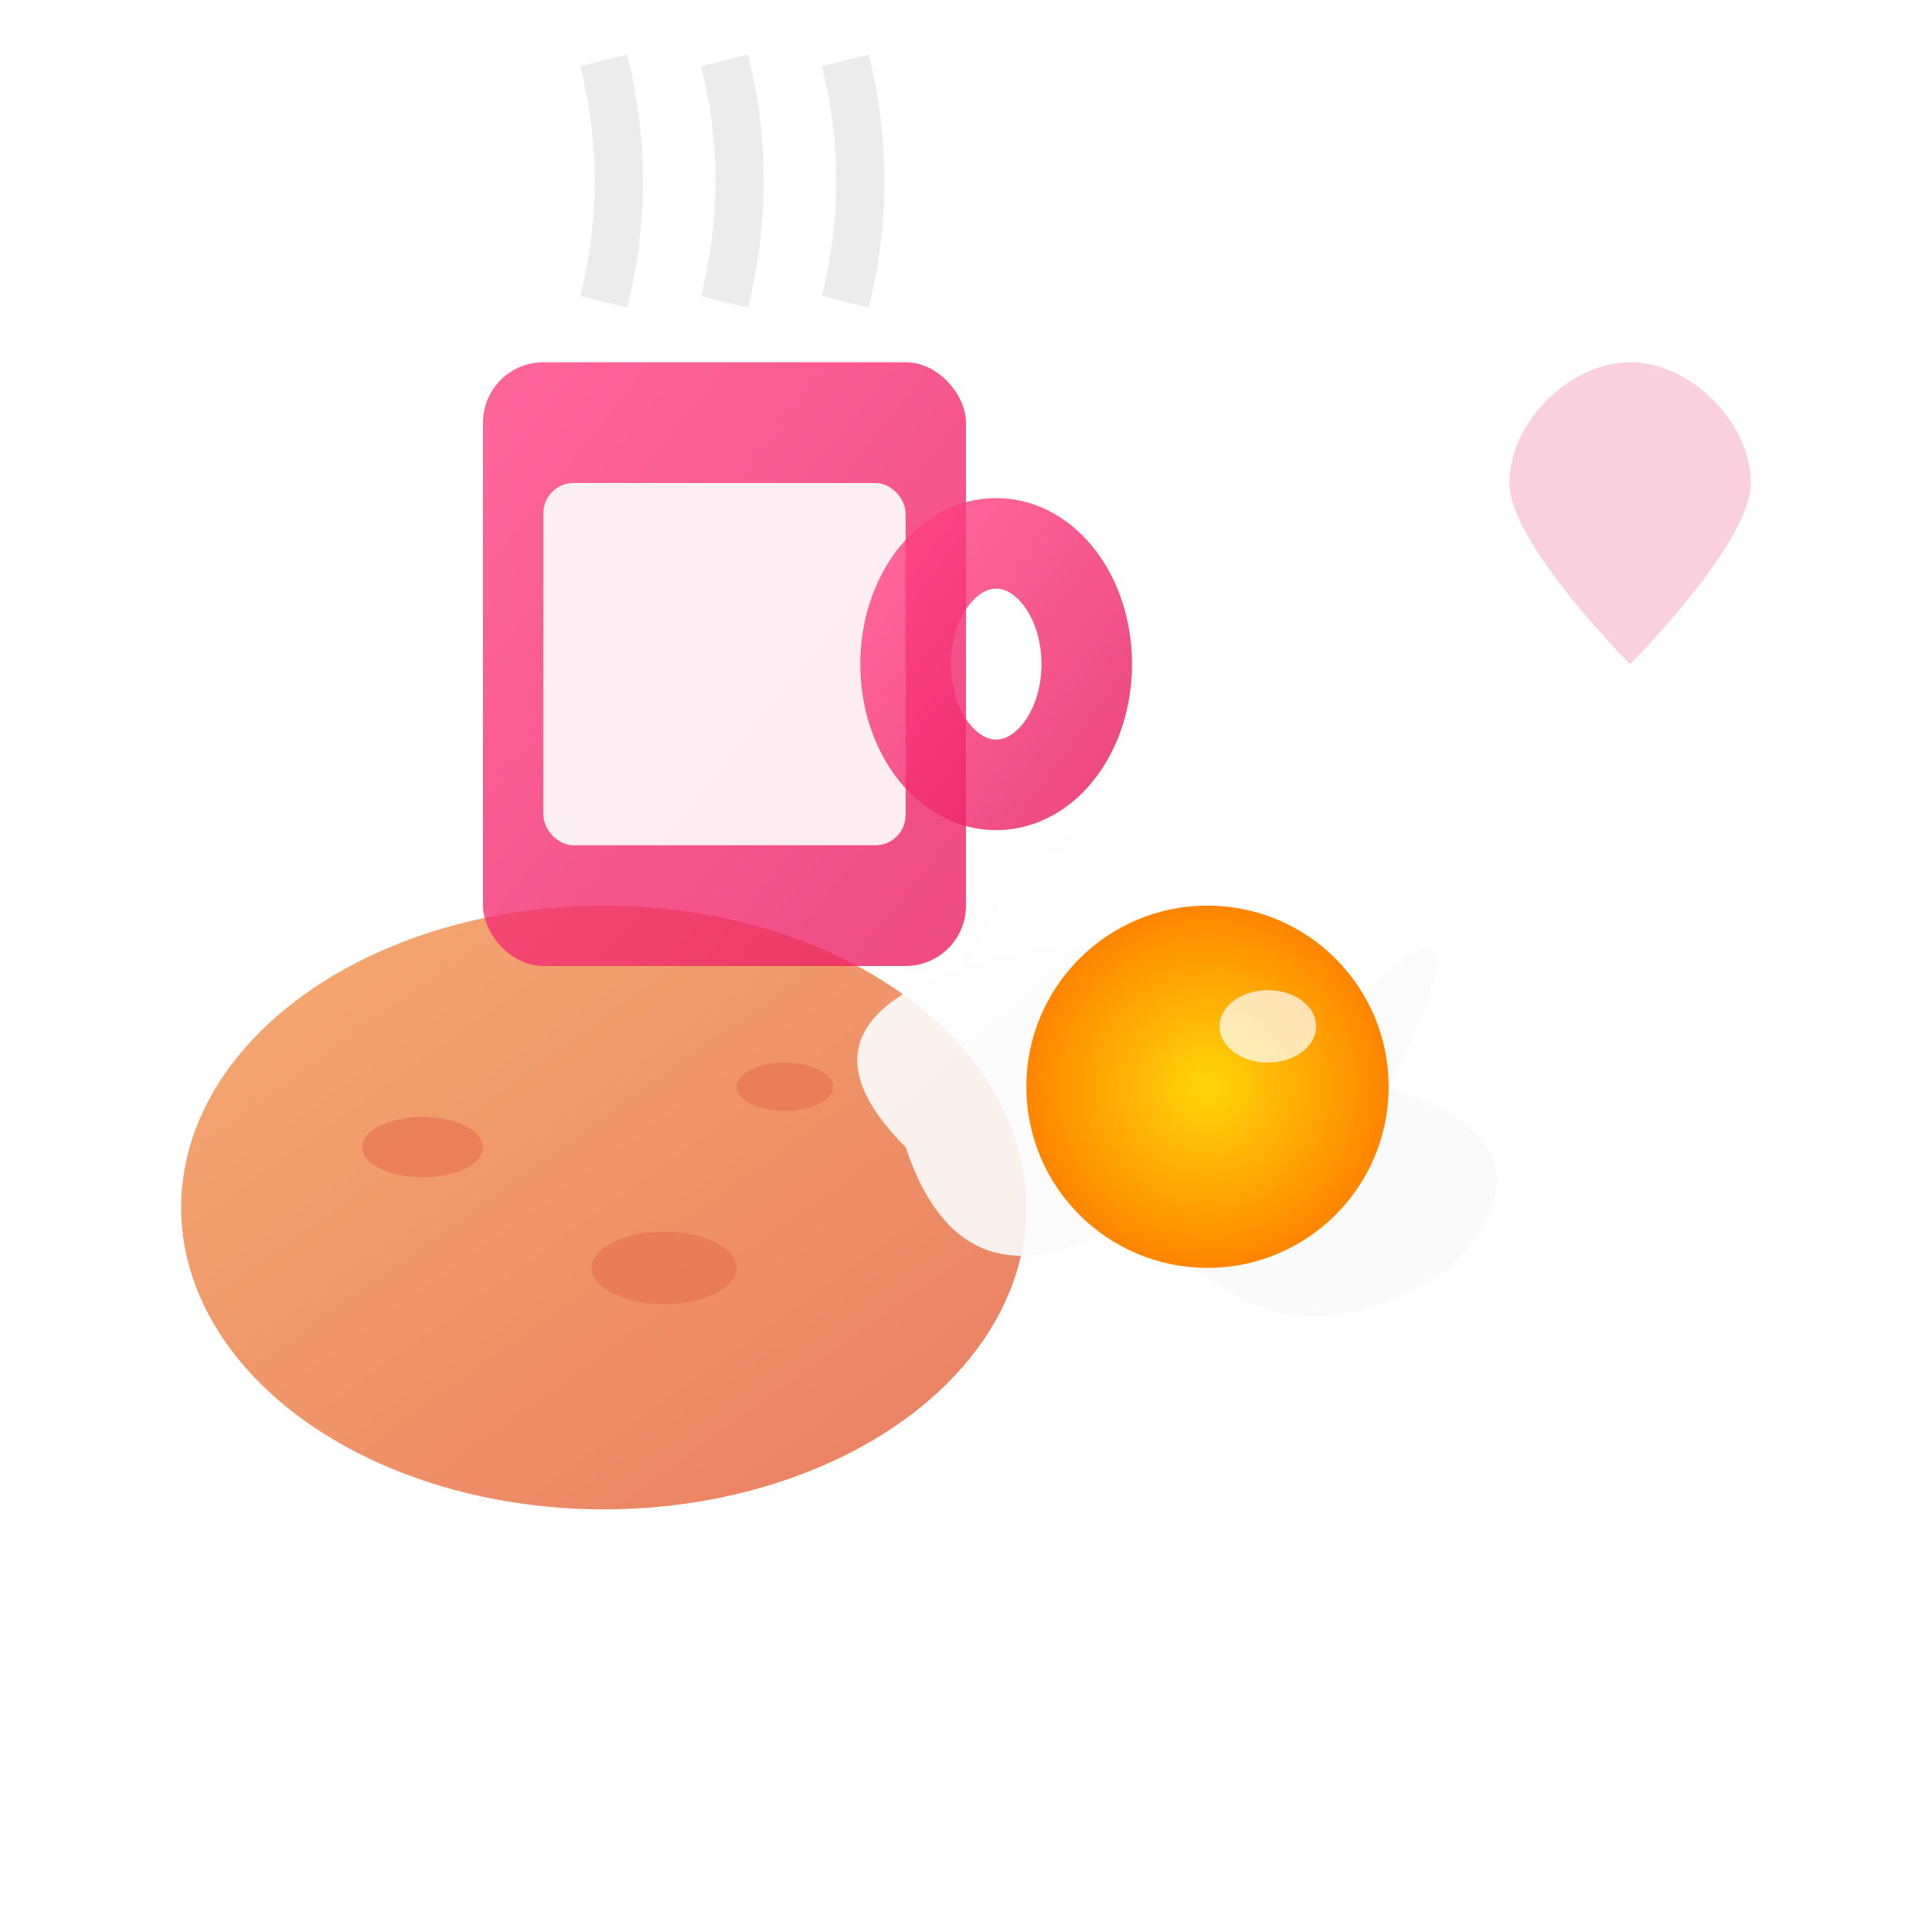 <svg width="32" height="32" viewBox="0 0 32 32" xmlns="http://www.w3.org/2000/svg">
  <defs>
    <linearGradient id="breadGrad" x1="0%" y1="0%" x2="100%" y2="100%">
      <stop offset="0%" style="stop-color:#F4A261;stop-opacity:1" />
      <stop offset="100%" style="stop-color:#E76F51;stop-opacity:1" />
    </linearGradient>
    <linearGradient id="eggWhiteGrad" x1="0%" y1="0%" x2="100%" y2="100%">
      <stop offset="0%" style="stop-color:#FFFFFF;stop-opacity:1" />
      <stop offset="100%" style="stop-color:#F8F8F8;stop-opacity:1" />
    </linearGradient>
    <radialGradient id="eggYolkGrad" cx="50%" cy="50%" r="50%">
      <stop offset="0%" style="stop-color:#FFD60A;stop-opacity:1" />
      <stop offset="100%" style="stop-color:#FF8500;stop-opacity:1" />
    </radialGradient>
    <linearGradient id="milkGrad" x1="0%" y1="0%" x2="100%" y2="100%">
      <stop offset="0%" style="stop-color:#FF4081;stop-opacity:1" />
      <stop offset="100%" style="stop-color:#E91E63;stop-opacity:1" />
    </linearGradient>
    <filter id="glow">
      <feGaussianBlur stdDeviation="1" result="coloredBlur"/>
      <feMerge> 
        <feMergeNode in="coloredBlur"/>
        <feMergeNode in="SourceGraphic"/>
      </feMerge>
    </filter>
  </defs>
  
  <!-- 面包片 -->
  <ellipse cx="10" cy="20" rx="7" ry="5" fill="url(#breadGrad)" opacity="0.9" filter="url(#glow)">
    <animate attributeName="ry" values="5;5.2;5" dur="3s" repeatCount="indefinite"/>
  </ellipse>
  
  <!-- 面包纹理 -->
  <ellipse cx="7" cy="19" rx="1" ry="0.5" fill="#E76F51" opacity="0.6"/>
  <ellipse cx="11" cy="21" rx="1.2" ry="0.6" fill="#E76F51" opacity="0.6"/>
  <ellipse cx="13" cy="18" rx="0.8" ry="0.4" fill="#E76F51" opacity="0.6"/>
  
  <!-- 煎蛋蛋白 -->
  <path d="M 18 14 Q 15 12 16 16 Q 19 15 22 17 Q 25 14 23 18 Q 26 19 24 21 Q 21 23 19 20 Q 16 22 15 19 Q 13 17 16 16 Q 17 14 18 14 Z" 
        fill="url(#eggWhiteGrad)" opacity="0.9">
    <animate attributeName="opacity" values="0.9;1;0.9" dur="2s" repeatCount="indefinite"/>
  </path>
  
  <!-- 蛋黄 -->
  <circle cx="20" cy="18" r="3" fill="url(#eggYolkGrad)">
    <animate attributeName="r" values="3;3.2;3" dur="2.5s" repeatCount="indefinite"/>
  </circle>
  
  <!-- 蛋黄高光 -->
  <ellipse cx="21" cy="17" rx="0.8" ry="0.6" fill="#FFF" opacity="0.7">
    <animate attributeName="opacity" values="0.7;0.5;0.7" dur="2s" repeatCount="indefinite"/>
  </ellipse>
  
  <!-- 牛奶杯 -->
  <rect x="8" y="6" width="8" height="10" rx="1" fill="url(#milkGrad)" opacity="0.8"/>
  
  <!-- 牛奶 -->
  <rect x="9" y="8" width="6" height="6" rx="0.5" fill="#FFF" opacity="0.9">
    <animate attributeName="height" values="6;6.5;6" dur="3s" repeatCount="indefinite"/>
  </rect>
  
  <!-- 杯子手柄 -->
  <ellipse cx="16.5" cy="11" rx="1.5" ry="2" fill="none" stroke="url(#milkGrad)" stroke-width="1.5" opacity="0.8"/>
  
  <!-- 热气 -->
  <path d="M 10 5 Q 10.5 3 10 1" stroke="#E0E0E0" stroke-width="0.8" fill="none" opacity="0.6">
    <animate attributeName="opacity" values="0.6;0.3;0.6" dur="2s" repeatCount="indefinite"/>
  </path>
  <path d="M 12 5 Q 12.5 3 12 1" stroke="#E0E0E0" stroke-width="0.8" fill="none" opacity="0.6">
    <animate attributeName="opacity" values="0.6;0.3;0.6" dur="2s" repeatCount="indefinite" begin="0.5s"/>
  </path>
  <path d="M 14 5 Q 14.5 3 14 1" stroke="#E0E0E0" stroke-width="0.8" fill="none" opacity="0.6">
    <animate attributeName="opacity" values="0.6;0.3;0.6" dur="2s" repeatCount="indefinite" begin="1s"/>
  </path>
  
  <!-- 爱心装饰 -->
  <path d="M 25 8 C 25 7 26 6 27 6 C 28 6 29 7 29 8 C 29 9 27 11 27 11 C 27 11 25 9 25 8 Z" 
        fill="#F8BBD0" opacity="0.7">
    <animate attributeName="opacity" values="0.7;1;0.7" dur="2s" repeatCount="indefinite"/>
    <animateTransform attributeName="transform" type="rotate" values="0 27 8;5 27 8;0 27 8" dur="3s" repeatCount="indefinite"/>
  </path>
</svg> 